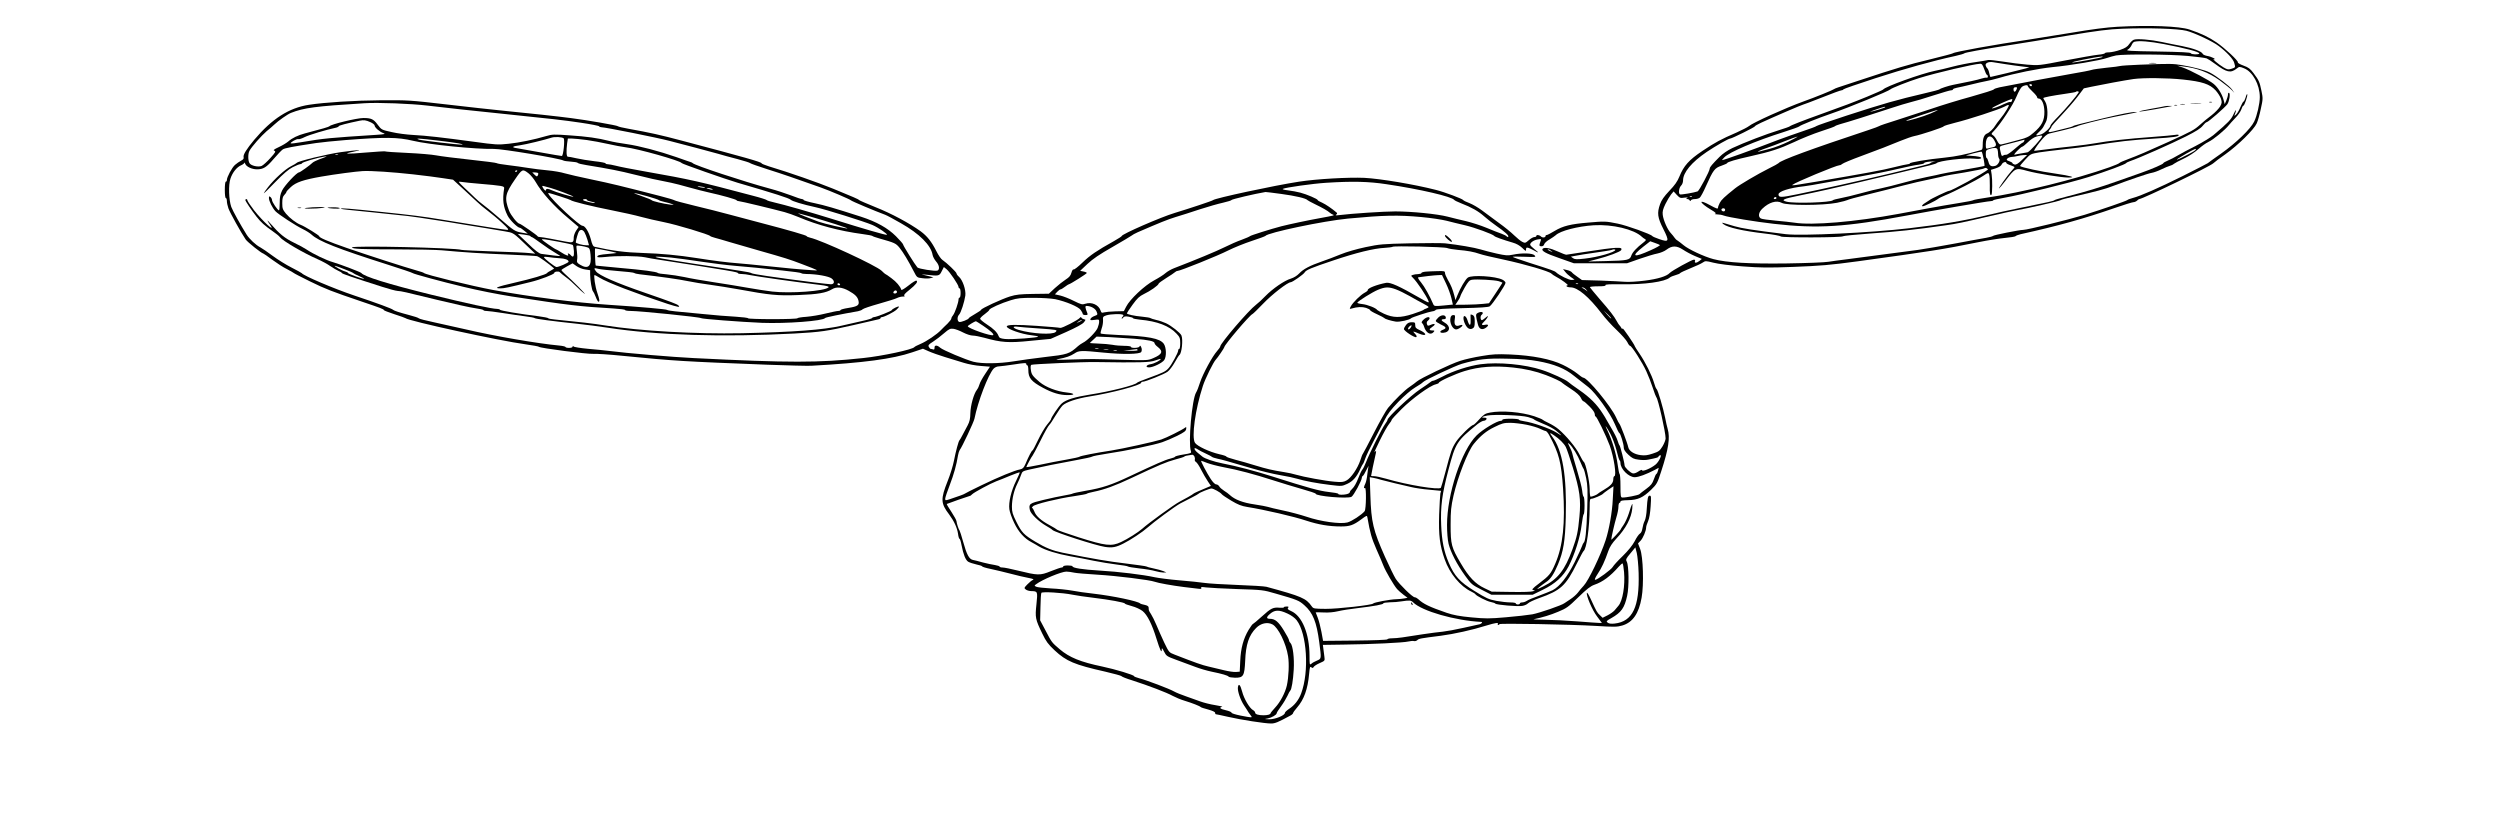 <?xml version="1.0" standalone="no"?>
<!DOCTYPE svg PUBLIC "-//W3C//DTD SVG 20010904//EN"
 "http://www.w3.org/TR/2001/REC-SVG-20010904/DTD/svg10.dtd">
<svg version="1.0" xmlns="http://www.w3.org/2000/svg"
 width="376.6px" height="126.3px" viewBox="0 0 2288 817"
 preserveAspectRatio="xMidYMid meet">

<g transform="translate(0,817) scale(0.1,-0.1)"
fill="#000000" stroke="none">
<path d="M19890 7909 c-96 -5 -247 -24 -445 -58 -165 -27 -349 -57 -410 -66
-341 -50 -734 -121 -745 -134 -3 -4 -104 -30 -225 -60 -210 -50 -326 -85 -695
-207 -91 -30 -181 -59 -200 -66 -19 -6 -37 -14 -40 -17 -6 -7 -187 -81 -295
-119 -175 -63 -496 -208 -535 -242 -12 -10 -65 -37 -118 -61 -153 -66 -208
-96 -334 -180 -131 -88 -181 -144 -224 -250 -19 -47 -45 -84 -98 -139 -52 -55
-76 -90 -90 -129 -31 -87 -25 -131 32 -243 60 -120 56 -131 -40 -98 -35 12
-65 25 -68 30 -12 18 -248 103 -337 121 -118 24 -127 24 -288 10 -170 -14
-246 -33 -326 -81 -36 -22 -71 -40 -77 -40 -7 0 -12 -4 -12 -9 0 -17 -29 -20
-44 -6 -17 17 -46 20 -46 5 0 -5 -9 -10 -20 -10 -10 0 -35 -14 -54 -31 -33
-29 -36 -29 -64 -15 -16 8 -51 37 -78 63 -27 27 -94 82 -149 121 -55 40 -129
95 -165 122 -36 27 -91 59 -122 71 -31 11 -58 25 -60 29 -5 12 -180 78 -268
100 -212 54 -541 109 -695 117 -156 7 -467 -11 -636 -37 -248 -38 -822 -162
-839 -180 -6 -7 -235 -83 -374 -125 -136 -41 -516 -207 -516 -225 0 -4 -35
-26 -77 -50 -167 -93 -231 -137 -305 -208 -42 -41 -81 -71 -87 -68 -6 4 -15
-10 -21 -31 -8 -29 -21 -45 -56 -67 -25 -16 -72 -53 -105 -83 l-59 -55 -152
-2 c-127 -2 -166 -6 -228 -25 -79 -25 -280 -117 -280 -130 0 -4 -27 -22 -60
-41 -33 -19 -60 -37 -60 -40 0 -12 -79 -43 -94 -37 -20 8 -21 51 -1 71 18 18
52 123 61 186 7 55 -26 151 -62 183 -13 11 -24 26 -24 33 0 12 -96 104 -138
132 -13 8 -39 46 -58 84 -47 94 -90 147 -153 194 -111 80 -288 175 -440 235
-86 35 -158 66 -161 70 -5 8 -55 29 -252 110 -152 62 -427 158 -626 218 -39
12 -72 26 -72 30 0 12 -166 59 -775 220 -218 58 -305 77 -525 117 -52 9 -97
20 -100 24 -5 8 -303 60 -455 79 -119 16 -413 48 -650 71 -115 11 -372 40
-570 63 -347 40 -370 42 -635 40 -256 -2 -543 -20 -700 -44 -195 -30 -360
-136 -533 -341 -75 -90 -110 -146 -104 -169 4 -14 -3 -24 -25 -35 -16 -8 -43
-27 -59 -41 -30 -27 -79 -119 -79 -147 0 -9 -4 -16 -10 -16 -6 0 -10 -33 -10
-80 0 -47 4 -80 10 -80 6 0 10 -13 10 -29 0 -16 7 -48 15 -71 14 -41 126 -242
168 -303 17 -26 157 -137 171 -137 3 0 43 -27 88 -61 45 -33 109 -75 143 -91
33 -17 62 -34 65 -37 3 -4 75 -41 160 -83 153 -75 213 -98 505 -197 187 -63
215 -74 215 -83 0 -3 46 -22 103 -40 56 -18 104 -35 107 -38 26 -27 916 -221
1170 -255 69 -10 127 -20 130 -24 9 -13 475 -73 531 -69 30 2 157 -6 283 -19
505 -50 589 -55 1416 -87 195 -7 387 -12 425 -10 508 28 792 66 984 131 l104
35 56 -25 c31 -14 103 -39 161 -57 58 -17 140 -42 183 -56 42 -13 116 -27 165
-30 l88 -7 -47 -71 c-26 -39 -51 -84 -55 -101 -4 -16 -15 -40 -25 -53 -31 -40
-62 -151 -64 -228 -1 -55 -7 -82 -27 -120 -15 -27 -37 -69 -50 -94 -12 -25
-26 -47 -29 -50 -9 -7 -35 -103 -54 -200 -9 -47 -36 -135 -61 -197 -70 -177
-69 -217 15 -327 48 -65 77 -128 86 -188 3 -27 10 -48 14 -48 5 0 14 -28 20
-62 18 -92 39 -144 64 -161 13 -8 48 -20 80 -27 31 -6 57 -15 57 -19 0 -4 37
-16 83 -25 45 -10 132 -30 192 -46 61 -16 139 -35 174 -41 47 -9 59 -14 45
-20 -10 -4 -34 -23 -53 -43 -34 -35 -34 -36 -15 -51 10 -8 35 -15 54 -15 61
-1 62 -4 49 -128 -14 -130 -11 -146 57 -286 37 -77 56 -103 121 -164 114 -106
192 -139 493 -207 85 -20 156 -39 158 -44 2 -5 49 -24 105 -41 158 -51 337
-119 392 -150 28 -15 82 -38 120 -49 72 -22 146 -51 155 -61 3 -4 35 -14 73
-24 42 -12 67 -23 67 -32 0 -8 3 -14 8 -14 4 0 57 -11 118 -25 131 -30 359
-65 419 -65 39 0 66 11 188 77 15 8 27 19 27 25 0 5 18 30 39 54 67 77 104
179 117 327 6 66 9 75 21 65 12 -10 17 -9 24 4 5 8 31 25 59 37 50 22 50 22
45 61 -3 22 -7 57 -10 78 l-5 38 203 3 c264 3 582 18 630 30 20 5 46 7 56 4
10 -2 24 2 32 10 15 14 29 17 228 42 129 17 307 56 446 100 85 26 120 31 110
15 -3 -5 -1 -10 4 -10 6 0 11 3 11 8 0 10 690 -2 938 -17 182 -11 208 -11 260
4 101 30 161 116 188 271 23 129 15 397 -14 474 l-21 55 24 25 c25 26 55 98
55 130 0 10 8 37 19 61 12 28 21 81 25 146 6 89 5 103 -8 103 -19 0 -23 -20
-30 -130 -2 -48 -11 -98 -20 -115 -9 -16 -18 -49 -22 -73 -4 -26 -13 -46 -25
-52 -10 -6 -33 -38 -50 -73 -22 -41 -62 -91 -118 -146 -47 -45 -90 -93 -96
-105 -12 -24 -150 -126 -171 -126 -9 0 -1 20 24 58 39 58 68 121 104 224 14
40 37 76 79 121 92 98 145 200 154 292 6 69 -1 58 -34 -49 -12 -37 -35 -88
-51 -111 -17 -24 -30 -45 -30 -48 0 -2 -20 -26 -45 -53 -25 -27 -45 -46 -45
-42 0 18 33 161 50 217 11 35 20 81 20 102 0 21 5 39 10 39 6 0 10 6 10 13 0
8 22 12 74 13 95 2 145 25 223 100 58 57 62 63 101 184 70 214 87 325 62 410
-6 19 -17 69 -25 110 -19 95 -71 271 -83 279 -5 3 -17 31 -25 61 -22 75 -85
201 -141 283 -25 37 -46 69 -46 72 0 13 -120 188 -120 175 0 -11 -4 -9 -12 5
-6 11 -14 22 -18 25 -4 3 -16 21 -26 40 -27 50 -67 101 -169 218 -49 57 -91
108 -93 113 -2 5 32 9 78 9 56 0 79 3 74 11 -4 8 40 10 157 9 222 -4 423 24
469 65 8 7 34 18 57 24 23 6 43 15 45 20 2 4 46 25 98 46 52 21 107 46 121 56
26 18 29 18 105 -1 46 -12 162 -27 285 -36 174 -13 252 -14 490 -5 266 10 361
18 634 55 706 97 823 115 1178 187 84 17 197 35 251 40 55 5 102 13 105 17 3
5 26 14 51 20 363 80 623 153 913 254 92 32 176 58 187 58 10 0 25 7 34 15 8
8 17 15 21 15 32 0 693 319 722 349 10 10 63 50 119 89 122 87 278 240 304
300 11 23 29 87 40 142 21 94 21 103 6 175 -18 87 -24 101 -77 172 -32 43 -49
56 -99 74 -33 12 -57 26 -54 31 8 13 -124 137 -208 195 -73 50 -150 87 -263
125 -98 33 -387 44 -705 27z m675 -39 c76 -19 258 -104 314 -148 78 -58 141
-127 151 -162 14 -48 14 -47 -25 -60 -32 -10 -40 -9 -78 13 -56 34 -119 89
-92 81 15 -4 13 -1 -5 10 -14 8 -42 18 -63 21 -21 4 -41 13 -43 20 -10 24 -91
54 -201 76 -60 11 -148 29 -198 40 -107 23 -241 34 -272 22 -12 -4 -32 -23
-45 -42 -17 -26 -39 -40 -88 -57 -36 -13 -84 -23 -107 -24 -24 0 -43 -4 -43
-9 0 -4 -28 -11 -62 -14 -35 -3 -180 -29 -323 -56 -256 -50 -262 -50 -370 -41
-60 5 -168 18 -239 30 -71 11 -136 18 -144 15 -8 -3 -65 -12 -126 -21 -61 -8
-160 -28 -221 -44 -60 -16 -137 -34 -170 -40 -132 -27 -486 -154 -506 -183 -3
-4 -73 -35 -155 -69 -152 -62 -208 -83 -444 -168 -182 -65 -304 -113 -310
-121 -3 -4 -52 -21 -110 -39 -118 -36 -337 -120 -450 -173 -48 -23 -93 -54
-125 -86 -70 -70 -95 -100 -95 -113 0 -24 -102 -216 -118 -223 -32 -12 -165
-35 -173 -29 -16 10 -9 64 11 84 12 12 20 33 20 52 0 77 83 177 230 277 88 59
213 131 230 131 16 0 240 111 240 119 0 4 26 19 58 34 109 51 402 177 410 177
5 0 88 32 185 70 97 39 183 70 191 70 8 0 16 4 18 9 2 5 143 54 313 109 280
91 563 170 780 217 44 10 82 21 85 25 6 8 166 37 445 81 110 17 364 58 565 92
295 49 397 62 530 67 252 10 541 1 625 -20z m-218 -130 c213 -41 343 -75 343
-91 0 -13 -78 -11 -82 2 -3 9 -96 13 -322 17 -272 4 -315 7 -294 18 14 7 31
27 38 43 6 16 19 32 28 34 46 12 147 4 289 -23z m230 -115 c89 -8 172 -19 185
-24 12 -5 50 -29 83 -54 112 -83 151 -92 210 -45 25 20 28 20 70 3 85 -32 155
-159 155 -282 0 -62 -27 -181 -55 -238 -34 -71 -176 -208 -320 -310 -66 -46
-125 -89 -132 -95 -7 -5 -117 -62 -245 -126 -238 -118 -408 -193 -488 -214
-25 -7 -47 -15 -50 -19 -6 -8 -257 -95 -420 -145 -154 -47 -556 -146 -595
-146 -37 0 -288 -50 -295 -59 -3 -4 -32 -12 -65 -18 -33 -5 -170 -31 -305 -56
-135 -25 -297 -53 -360 -62 -245 -33 -571 -76 -690 -91 -69 -8 -152 -20 -185
-25 -33 -6 -215 -13 -405 -16 -364 -5 -585 8 -714 42 -89 23 -244 96 -290 135
-23 19 -50 40 -60 46 -11 6 -24 19 -30 29 -6 9 -21 28 -34 42 -32 32 -74 127
-80 179 -4 34 2 56 26 106 17 35 42 76 55 93 l25 30 31 -34 c29 -31 35 -33 74
-27 29 4 38 3 27 -4 -13 -8 -13 -10 2 -10 9 0 19 -6 22 -12 5 -10 7 -10 12 0
3 6 20 12 38 12 18 0 39 6 48 13 9 6 37 58 62 115 70 156 84 175 150 197 31
11 56 22 56 26 0 10 88 36 220 65 203 45 293 75 429 138 75 36 195 84 266 107
72 23 132 45 135 49 3 4 25 13 50 20 62 16 337 103 495 156 72 24 159 50 195
59 36 8 134 37 219 65 85 27 162 50 172 50 11 0 19 4 19 9 0 5 17 12 38 16 20
3 82 18 137 31 55 14 123 29 150 34 28 5 81 18 119 29 157 47 387 93 525 107
174 16 468 66 531 89 25 9 65 20 90 25 79 14 525 11 697 -5z m-829 -10 c-7 -8
-267 -55 -293 -54 -34 2 213 52 284 58 8 0 12 -1 9 -4z m-948 -70 c52 -8 127
-19 165 -23 l70 -8 -40 -12 c-43 -12 -331 -82 -339 -82 -3 0 -8 16 -12 35 -3
20 -12 42 -19 49 -8 7 -15 21 -17 31 -3 21 32 36 72 29 14 -2 68 -11 120 -19z
m-205 -50 c10 -30 22 -55 27 -55 4 0 8 -7 8 -16 0 -9 -6 -14 -12 -11 -7 2 -30
-2 -51 -9 -31 -11 -141 -35 -277 -61 -41 -8 -125 -35 -130 -43 -3 -4 -68 -22
-145 -39 -273 -64 -397 -99 -760 -217 -159 -52 -292 -98 -295 -102 -3 -5 -63
-27 -135 -51 -71 -24 -179 -62 -240 -85 -261 -101 -523 -195 -544 -196 -3 0 6
12 20 26 47 51 305 161 581 248 80 25 148 50 150 54 4 9 182 81 317 127 164
56 560 219 571 234 8 11 177 78 280 110 167 52 530 137 595 140 17 1 25 -11
40 -54z m-15170 -354 c191 -23 442 -50 745 -81 459 -47 583 -61 750 -86 96
-14 177 -30 178 -35 2 -5 12 -9 23 -9 37 0 546 -102 659 -132 63 -17 180 -47
260 -68 80 -21 177 -47 215 -58 39 -12 124 -35 190 -52 66 -18 122 -35 125
-40 3 -4 79 -31 170 -60 146 -46 275 -91 515 -176 97 -35 289 -117 296 -126 4
-7 239 -106 334 -141 17 -6 85 -43 153 -82 181 -102 294 -216 309 -309 3 -17
18 -45 34 -64 32 -36 38 -79 13 -89 -22 -8 -183 17 -195 31 -24 27 -139 212
-139 223 0 6 -31 42 -70 81 -80 80 -189 141 -340 190 -264 85 -354 111 -452
132 -60 12 -108 27 -108 31 0 5 -7 9 -15 9 -9 0 -57 16 -108 36 -51 19 -141
49 -202 65 -257 69 -740 229 -755 249 -3 4 -14 9 -25 12 -11 4 -72 24 -135 47
-167 58 -359 109 -485 127 -60 8 -137 22 -170 31 -110 28 -219 43 -385 54
-150 11 -171 10 -225 -6 -123 -36 -263 -65 -370 -76 -104 -11 -123 -10 -340
20 -311 42 -459 59 -590 66 -60 3 -154 15 -209 28 -99 22 -99 22 -137 73 -39
53 -62 64 -138 64 -65 0 -317 -61 -331 -80 -4 -6 -68 -25 -240 -70 -67 -18
-124 -45 -161 -78 -19 -16 -61 -41 -94 -56 -47 -22 -56 -30 -42 -35 16 -6 11
-16 -39 -71 -32 -36 -70 -70 -85 -77 -35 -14 -105 2 -119 28 -15 27 -15 91 0
119 21 40 116 147 167 191 27 21 59 50 73 63 42 40 133 104 165 116 127 50
236 64 715 94 132 9 456 -4 615 -23z m14205 -16 c0 -5 -133 -45 -146 -44 -8 1
122 46 139 48 4 1 7 -1 7 -4z m-14762 -145 c23 -10 42 -25 42 -33 0 -19 50
-63 85 -74 25 -9 15 -11 -70 -17 -451 -29 -509 -34 -733 -72 -51 -9 -96 -14
-99 -11 -8 9 58 46 72 41 7 -3 36 6 63 20 41 21 210 72 310 93 12 3 22 9 22
13 0 7 79 28 205 54 40 8 61 5 103 -14z m1884 -158 c13 -13 -3 -172 -18 -172
-7 0 -97 15 -201 34 -103 19 -210 38 -237 42 -58 8 -45 19 34 29 51 7 238 52
305 74 31 10 104 6 117 -7z m11933 -33 c-55 -27 -136 -58 -180 -69 -44 -11
-89 -23 -100 -26 -41 -10 9 14 70 34 33 11 112 41 175 66 63 25 120 45 125 45
6 0 -35 -23 -90 -50z m-13400 9 c154 -37 609 -83 785 -79 80 2 646 -93 679
-113 6 -4 39 -9 73 -11 33 -2 63 -7 67 -12 3 -6 42 -15 86 -22 221 -36 324
-56 470 -93 147 -37 193 -47 355 -79 30 -6 107 -26 170 -44 63 -18 151 -40
195 -50 124 -27 270 -68 273 -77 2 -4 11 -8 20 -8 17 0 340 -78 447 -107 33
-9 92 -30 130 -46 193 -82 406 -138 630 -168 50 -6 92 -15 95 -18 3 -4 34 -15
70 -25 149 -42 159 -47 194 -89 36 -44 88 -131 140 -232 31 -60 31 -60 84 -66
29 -4 65 -4 80 1 l27 7 -25 7 c-14 3 -43 10 -65 16 -34 8 -31 8 20 3 123 -14
128 -13 151 34 l21 41 26 -21 c31 -25 117 -153 117 -173 0 -8 5 -14 10 -14 6
0 10 -20 10 -45 0 -25 -4 -45 -10 -45 -5 0 -10 -8 -10 -17 0 -31 -36 -133 -53
-154 -9 -10 -17 -25 -17 -32 0 -8 -17 -30 -37 -50 -21 -19 -49 -48 -63 -62
-40 -43 -141 -111 -200 -136 -30 -13 -57 -26 -60 -31 -17 -24 -310 -87 -500
-107 -433 -47 -720 -47 -1655 0 -190 9 -655 48 -815 69 -41 5 -136 15 -210 21
-74 7 -138 17 -142 23 -5 8 -8 7 -8 -1 0 -8 -14 -13 -35 -13 -19 0 -35 4 -35
9 0 4 -28 11 -62 14 -200 18 -636 93 -908 157 -91 21 -230 52 -309 69 -80 17
-147 34 -150 39 -3 5 -44 19 -91 31 -99 26 -153 44 -160 52 -10 11 -150 63
-380 140 -202 68 -490 191 -510 217 -3 4 -48 28 -100 55 -52 26 -135 78 -185
115 -49 37 -103 73 -118 81 -45 23 -106 81 -134 124 -58 93 -136 233 -150 271
-24 68 -29 214 -8 275 20 61 62 113 105 131 16 7 30 18 31 24 0 6 4 1 9 -12
11 -27 65 -52 113 -52 62 0 93 19 162 100 38 44 78 86 90 94 20 13 86 26 324
62 51 7 179 21 285 29 388 30 510 29 661 -7z m253 1 c164 -19 262 -36 219 -38
-34 -2 -382 39 -412 48 -51 16 1 13 193 -10z m1437 7 c55 -8 150 -25 210 -39
61 -14 137 -28 170 -32 117 -13 538 -132 547 -154 3 -8 425 -156 543 -191 367
-107 504 -151 519 -166 15 -15 118 -46 242 -73 94 -20 474 -139 554 -173 56
-24 155 -91 141 -96 -11 -4 -225 58 -531 154 -232 72 -468 139 -560 160 -41 9
-77 20 -80 25 -3 4 -64 24 -135 42 -527 140 -606 158 -1048 236 -125 22 -254
47 -286 56 -33 8 -68 15 -80 15 -12 0 -21 4 -21 9 0 4 -48 14 -107 20 -60 7
-139 20 -178 29 -38 9 -76 16 -82 15 -14 -1 -17 54 -7 131 l7 46 41 0 c22 0
86 -7 141 -14z m7795 -431 c326 -48 637 -121 660 -153 3 -5 32 -19 65 -32 106
-41 169 -77 228 -129 32 -28 84 -69 115 -90 83 -57 128 -98 119 -107 -4 -5
-11 -4 -15 2 -4 6 -27 18 -52 27 -25 8 -90 34 -145 57 -55 23 -145 52 -200 65
-55 13 -136 32 -180 44 -100 26 -350 51 -509 51 -108 0 -427 -21 -546 -36 -33
-4 -41 -3 -30 5 10 6 11 13 5 19 -44 38 -107 81 -142 97 -24 10 -43 21 -43 25
0 11 -108 57 -170 73 -30 8 -84 18 -119 22 -40 5 -59 10 -50 15 24 13 292 51
422 59 252 16 412 13 587 -14z m-6641 -31 c9 -8 -45 -2 -64 6 -14 7 -8 8 20 3
22 -3 42 -7 44 -9z m66 -14 c25 -11 -1 -11 -35 0 -20 6 -21 8 -5 8 11 0 29 -3
40 -8z m5551 -50 c135 -18 242 -43 254 -60 3 -3 34 -21 70 -38 78 -38 126 -65
148 -85 9 -8 24 -17 32 -19 17 -6 7 -9 -125 -33 -113 -20 -301 -60 -380 -80
-100 -26 -300 -89 -305 -96 -3 -4 -39 -20 -80 -35 -41 -14 -118 -48 -170 -74
-81 -40 -276 -121 -489 -203 -29 -11 -67 -33 -84 -48 -16 -15 -66 -47 -111
-71 -94 -50 -238 -186 -273 -257 l-22 -43 -83 -2 c-46 -1 -95 -6 -110 -10 -22
-7 -27 -4 -33 16 -18 57 -88 89 -150 68 -30 -10 -41 -7 -112 28 -43 22 -102
45 -131 52 l-53 12 22 24 c12 13 27 24 32 24 6 0 25 11 43 25 18 14 36 25 39
25 12 0 175 103 175 110 0 4 -15 11 -32 14 l-33 7 71 67 c52 49 117 93 245
166 96 55 179 105 185 110 6 6 33 21 60 33 217 94 291 124 369 148 50 15 155
48 235 75 80 26 182 55 228 65 45 10 82 22 82 26 0 7 228 61 331 78 4 1 73 -8
155 -19z m4001 -26 c-3 -3 -12 -4 -19 -1 -8 3 -5 6 6 6 11 1 17 -2 13 -5z
m-8344 -269 c64 -21 116 -39 115 -41 -7 -5 -228 46 -283 66 -90 33 -189 73
-198 80 -10 8 209 -55 366 -105z m5707 70 c91 -8 201 -25 245 -36 44 -12 125
-31 180 -44 95 -22 274 -88 285 -104 5 -9 87 -38 180 -65 36 -10 68 -28 93
-52 34 -33 37 -34 37 -14 0 17 4 20 23 15 12 -4 37 -16 55 -26 49 -28 51 -23
4 13 -23 18 -42 37 -42 44 0 20 36 45 74 51 36 6 36 5 26 -21 -14 -39 -13 -46
11 -46 13 0 23 8 26 20 3 11 26 33 52 47 25 15 52 34 60 41 44 43 215 87 371
97 180 11 392 -39 468 -112 7 -7 21 -17 30 -22 15 -8 13 -12 -13 -33 -67 -51
-108 -96 -119 -128 -14 -44 -34 -49 -251 -54 l-170 -4 91 24 c100 25 221 70
230 86 22 35 -38 32 -356 -17 -91 -14 -170 -26 -177 -27 -7 -1 -45 14 -85 32
-69 32 -128 43 -145 27 -19 -20 25 -45 158 -91 l144 -51 260 0 260 0 122 43
c67 23 145 47 174 52 29 6 68 22 86 36 55 42 99 42 161 2 28 -19 82 -48 118
-63 l67 -28 -23 -19 c-27 -22 -52 -24 -44 -3 4 9 0 15 -10 15 -20 0 -216 -108
-236 -130 -29 -32 -117 -59 -246 -75 -71 -9 -156 -14 -189 -11 -33 3 -141 8
-240 12 l-180 5 -45 32 c-25 17 -50 37 -55 45 -6 7 -27 17 -48 21 l-37 9 21
-26 c11 -15 36 -38 56 -52 l36 -25 -27 -3 c-25 -3 -123 45 -153 74 -15 14 -42
24 -260 93 -90 29 -163 55 -163 58 0 3 52 4 115 1 110 -4 114 -4 98 14 -19 22
-124 25 -213 6 -49 -10 -69 -8 -156 11 -54 12 -126 31 -159 41 -56 17 -216 45
-345 59 -30 3 -183 3 -340 0 -268 -6 -294 -8 -433 -37 -89 -19 -187 -47 -245
-71 -53 -22 -135 -53 -182 -69 -116 -40 -181 -74 -221 -117 -21 -22 -52 -41
-81 -50 -62 -18 -179 -99 -248 -170 -30 -32 -72 -70 -92 -85 -69 -51 -348
-376 -348 -406 0 -6 -14 -26 -31 -45 -46 -51 -138 -221 -166 -306 -13 -42 -30
-85 -38 -97 -40 -63 -79 -492 -51 -572 7 -19 1 -21 -73 -33 -45 -7 -81 -17
-81 -21 0 -4 -21 -13 -47 -19 -49 -12 -136 -50 -393 -171 -179 -85 -270 -115
-430 -142 -69 -12 -127 -25 -130 -28 -3 -3 -39 -11 -80 -18 -41 -7 -132 -26
-202 -43 -138 -33 -146 -39 -133 -99 8 -37 86 -112 157 -153 29 -16 58 -35 64
-42 23 -22 421 -151 510 -164 71 -11 109 -4 181 33 69 34 189 114 233 154 64
57 268 208 322 237 29 15 80 42 113 58 33 17 62 33 65 37 8 10 107 50 124 50
19 0 87 -37 101 -56 5 -7 47 -36 93 -63 64 -38 98 -52 155 -61 170 -27 458
-94 577 -134 116 -38 222 -56 336 -56 86 0 121 12 198 69 54 40 56 41 60 19
27 -155 41 -202 86 -306 29 -64 60 -138 70 -164 21 -54 101 -191 133 -228 12
-14 40 -38 62 -55 l40 -30 -30 -6 c-17 -4 -52 -7 -80 -8 -58 -1 -218 -31 -225
-42 -10 -15 -347 -53 -463 -52 -113 1 -119 2 -135 24 -55 79 -96 97 -442 191
-19 5 -147 13 -285 18 -137 5 -281 14 -320 20 -38 6 -148 17 -243 25 -95 8
-203 22 -240 30 -113 25 -358 55 -537 65 -165 10 -265 25 -265 42 0 4 -20 8
-45 8 -25 0 -45 -4 -45 -10 0 -5 -7 -10 -15 -10 -8 0 -56 -16 -106 -36 -106
-43 -125 -42 -321 6 -67 17 -134 30 -149 30 -16 0 -29 4 -29 9 0 4 -20 11 -45
15 -25 3 -78 15 -118 25 -40 11 -84 23 -98 25 -36 8 -59 50 -94 176 -16 58
-32 107 -35 110 -8 7 -30 74 -30 91 0 8 -22 49 -49 90 -27 40 -48 76 -46 78 3
3 226 81 232 81 1 0 8 6 16 14 19 19 176 104 234 126 27 10 88 34 137 55 48
20 90 34 92 32 2 -2 -14 -39 -36 -84 -47 -95 -74 -208 -65 -275 3 -26 24 -86
47 -133 42 -89 100 -153 170 -189 18 -10 51 -28 73 -42 59 -35 177 -72 301
-94 60 -10 163 -30 229 -44 66 -13 167 -30 225 -37 58 -7 107 -15 110 -19 3
-4 53 -12 112 -19 59 -6 129 -18 155 -26 27 -8 62 -14 78 -14 l30 1 -30 13
c-17 7 -60 19 -95 26 -36 7 -67 16 -70 19 -3 3 -93 16 -200 29 -169 20 -311
44 -615 105 -98 20 -169 48 -266 107 -113 68 -133 89 -185 193 -38 76 -44 97
-44 150 1 76 20 156 52 221 14 28 31 67 37 87 12 35 15 37 84 53 118 27 292
62 452 91 83 15 152 30 155 34 3 4 70 18 150 30 184 27 457 84 535 111 33 11
98 39 145 62 68 34 86 47 88 67 3 19 1 22 -10 13 -26 -21 -184 -100 -233 -116
-61 -20 -381 -91 -485 -107 -148 -22 -305 -53 -310 -60 -3 -4 -61 -17 -130
-29 -69 -12 -185 -34 -257 -50 -73 -15 -133 -25 -133 -23 0 7 54 107 61 112 4
3 38 68 77 145 38 78 77 147 86 154 8 7 35 47 60 90 25 42 57 87 70 100 35 33
140 68 258 87 218 34 508 111 508 135 0 5 6 9 14 9 27 0 212 74 243 98 18 13
49 54 69 90 21 37 41 70 46 73 23 15 37 149 20 190 -10 25 -100 96 -150 119
-24 11 -66 26 -95 32 -29 7 -54 15 -57 18 -3 4 -39 10 -80 14 -79 7 -150 23
-150 33 0 3 25 41 56 84 46 63 66 82 109 103 62 29 143 86 144 101 1 6 34 30
74 55 39 24 78 50 85 57 7 7 19 13 26 13 25 0 393 148 493 199 56 28 160 70
230 93 70 23 130 45 133 49 22 32 566 146 805 169 350 33 486 36 715 15z
m2324 -274 c3 -3 -37 -26 -89 -49 -170 -77 -198 -65 -74 33 l69 54 45 -16 c25
-8 47 -18 49 -22z m-2073 -28 c14 -6 62 -14 105 -18 95 -8 155 -19 212 -39 24
-9 130 -34 235 -56 208 -45 441 -113 464 -136 8 -8 27 -21 41 -28 55 -28 133
-86 117 -86 -9 0 -13 -4 -10 -10 3 -5 21 -10 39 -10 69 0 178 -92 303 -255 33
-44 99 -117 147 -162 47 -45 93 -97 103 -117 9 -20 21 -36 27 -36 16 -1 121
-165 159 -250 19 -41 47 -113 62 -160 15 -47 31 -87 34 -90 17 -13 91 -342 91
-402 0 -15 -14 -50 -30 -77 -28 -45 -37 -52 -96 -71 -50 -17 -76 -20 -117 -15
-64 8 -113 40 -121 77 -7 37 -77 222 -86 228 -4 3 -19 31 -33 63 -50 110 -279
387 -320 387 -6 0 -32 18 -58 40 -27 22 -90 61 -141 85 -116 56 -292 91 -514
101 -126 5 -169 3 -275 -15 -70 -11 -164 -32 -210 -47 -90 -28 -392 -172 -424
-202 -11 -10 -42 -33 -70 -52 -49 -33 -144 -126 -210 -205 -19 -23 -80 -131
-136 -240 -56 -110 -105 -202 -108 -205 -4 -3 -16 -32 -26 -65 -26 -79 -91
-174 -135 -197 -29 -16 -48 -18 -115 -12 -89 7 -306 47 -375 68 -25 8 -79 20
-120 26 -113 18 -165 30 -280 65 -58 18 -144 43 -192 55 -49 13 -88 26 -88 31
0 4 -31 15 -69 23 -95 22 -215 78 -237 111 -35 54 2 325 77 555 23 71 103 233
126 256 17 17 83 114 83 122 0 21 246 311 274 322 7 3 54 49 105 102 85 89
238 208 268 208 16 0 126 77 136 96 13 23 62 44 275 115 225 76 399 119 505
124 38 2 72 7 76 10 11 11 504 0 532 -12z m1015 -29 c18 -14 18 -14 -6 -3 -31
14 -36 19 -24 19 6 0 19 -7 30 -16z m624 11 c0 -22 -170 -71 -298 -85 -78 -9
-97 -8 -114 4 l-21 15 24 5 c23 6 138 24 299 47 41 6 77 13 79 15 6 6 31 5 31
-1z m-363 -331 c-3 -3 -12 -4 -19 -1 -8 3 -5 6 6 6 11 1 17 -2 13 -5z m79 -56
c19 -23 19 -23 -1 -7 -11 9 -27 19 -35 22 -13 5 -13 6 1 6 9 1 24 -9 35 -21z
m-5175 -93 c106 -23 226 -73 249 -105 11 -15 20 -33 20 -39 0 -6 12 -11 26
-11 21 0 25 3 19 18 -22 54 -24 72 -7 71 42 -1 85 -25 97 -55 12 -30 12 -31
-20 -43 -18 -6 -36 -19 -39 -28 -6 -14 0 -15 39 -10 43 6 45 6 45 -19 0 -13
-7 -40 -15 -60 -16 -38 -99 -123 -143 -144 -15 -8 -36 -22 -47 -32 -86 -77
-99 -82 -330 -108 -99 -12 -233 -30 -298 -41 -144 -23 -310 -25 -392 -4 -76
20 -300 114 -324 137 -30 27 -56 27 -55 0 0 -16 -4 -21 -13 -17 -8 3 -19 5
-23 5 -5 0 -14 9 -19 19 -9 16 -4 24 41 52 28 18 76 55 107 82 50 43 60 47 92
43 20 -3 62 -19 94 -36 33 -17 73 -30 94 -30 20 0 70 -10 111 -21 169 -47 238
-52 452 -30 l196 19 151 67 c98 44 159 77 172 94 20 25 20 26 2 30 -10 2 -21
8 -25 15 -6 8 -10 8 -15 0 -15 -21 -176 -104 -192 -99 -9 3 -112 12 -230 20
-203 14 -291 12 -291 -6 0 -25 143 -75 243 -86 32 -3 60 -9 62 -13 6 -10 -262
-30 -323 -23 -44 5 -55 10 -62 29 -14 37 -49 71 -117 115 -35 23 -63 47 -63
53 0 7 20 27 45 45 25 18 45 37 45 42 0 13 117 66 210 94 64 20 97 23 221 23
83 0 174 -6 210 -13z m5419 -188 c-3 -2 -20 15 -39 37 l-35 41 39 -37 c22 -21
37 -39 35 -41z m-4755 34 c3 -5 1 -12 -5 -16 -5 -3 -10 -11 -10 -18 0 -6 6 -3
13 7 10 13 21 16 55 10 23 -4 42 -10 42 -14 0 -5 30 -11 68 -15 168 -15 287
-61 356 -136 32 -34 36 -44 36 -94 0 -30 -4 -55 -10 -55 -5 0 -10 -7 -10 -17
0 -20 -65 -140 -94 -171 -28 -32 -56 -45 -188 -93 -62 -22 -115 -44 -118 -48
-14 -23 -263 -86 -460 -116 -145 -23 -234 -50 -274 -86 -29 -25 -106 -139
-106 -157 0 -3 -17 -26 -38 -51 -21 -25 -60 -92 -87 -148 -27 -57 -51 -103
-55 -103 -7 0 -37 -57 -68 -131 -17 -38 -26 -47 -52 -53 -55 -10 -207 -73
-375 -154 -88 -42 -162 -80 -165 -83 -5 -5 -57 -24 -147 -54 -41 -13 -43 -13
-43 6 0 11 20 70 44 132 40 104 66 196 81 291 4 21 11 43 16 50 21 25 138 274
144 306 34 170 134 430 187 488 13 13 34 22 52 22 17 1 84 9 149 19 96 15 117
16 117 5 0 -8 5 -14 10 -14 6 0 10 -21 10 -46 0 -77 28 -111 143 -173 90 -49
164 -71 239 -71 77 0 74 16 -4 25 -101 10 -208 52 -268 102 -68 58 -79 73 -85
116 -5 29 -3 47 4 52 13 7 503 29 626 27 434 -7 530 -4 583 16 28 11 52 17 52
13 0 -12 -64 -45 -99 -50 -43 -7 -54 -31 -14 -31 39 0 127 43 147 71 24 34 21
123 -4 159 -38 53 -148 74 -448 86 -89 4 -165 10 -167 15 -3 4 2 26 10 50 9
23 14 59 13 78 -3 33 0 37 32 48 42 14 156 17 165 4z m-406 -55 c-2 -2 -15 -9
-29 -15 -24 -11 -24 -11 -6 3 16 13 49 24 35 12z m-960 -50 c69 -46 108 -82
99 -91 -15 -15 -248 66 -248 86 0 7 66 47 79 49 3 0 34 -20 70 -44z m536 -26
c187 -13 192 -14 171 -35 -29 -29 -229 -18 -359 20 -62 18 -68 40 -8 31 20 -3
108 -10 196 -16z m940 -101 c137 -11 195 -24 195 -43 0 -7 13 -23 29 -35 58
-45 47 -73 -42 -111 -51 -22 -58 -23 -302 -16 -313 9 -267 9 -490 3 -142 -5
-176 -3 -135 4 78 14 120 29 160 55 42 29 66 30 283 8 192 -19 353 -16 367 6
5 8 7 24 4 35 -8 27 -16 33 -21 18 -6 -15 -83 -18 -83 -3 0 6 -28 10 -64 10
-35 0 -87 4 -116 10 -28 5 -90 11 -136 12 -46 2 -84 4 -84 6 0 1 15 16 33 32
l32 30 125 -5 c69 -4 179 -11 245 -16z m-352 -96 c-7 -2 -21 -2 -30 0 -10 3
-4 5 12 5 17 0 24 -2 18 -5z m95 -10 c-10 -2 -28 -2 -40 0 -13 2 -5 4 17 4 22
1 32 -1 23 -4z m287 -3 c4 -6 -20 -9 -67 -8 l-73 1 65 7 c36 4 66 7 67 8 1 1
5 -2 8 -8z m-202 -7 c-7 -2 -21 -2 -30 0 -10 3 -4 5 12 5 17 0 24 -2 18 -5z
m4102 -102 c157 -28 266 -72 352 -143 40 -32 56 -45 140 -110 70 -54 216 -258
258 -360 20 -48 40 -88 44 -88 10 0 44 -110 43 -141 0 -19 12 -39 44 -69 37
-35 53 -43 100 -49 31 -5 72 -5 93 0 82 16 101 22 101 29 0 4 7 10 15 14 24 9
-10 -64 -43 -91 -46 -38 -132 -73 -132 -54 0 6 -16 0 -35 -13 -19 -13 -43 -22
-54 -19 -27 7 -81 59 -81 78 0 25 -42 189 -49 195 -4 3 -12 23 -19 46 -6 22
-34 78 -62 124 -27 46 -50 85 -50 86 0 2 -15 27 -34 56 -55 87 -123 155 -225
226 -53 36 -103 73 -111 81 -22 21 -167 88 -255 116 -167 55 -424 79 -597 56
-113 -15 -271 -66 -373 -121 -42 -22 -83 -40 -90 -40 -8 0 -20 -6 -27 -13 -7
-7 -53 -39 -103 -72 -87 -57 -315 -271 -315 -296 0 -5 -11 -25 -24 -42 -28
-37 -152 -284 -186 -372 -13 -33 -29 -66 -36 -72 -7 -7 -25 -45 -40 -85 -16
-42 -40 -85 -57 -100 -16 -16 -26 -28 -22 -28 3 0 0 -7 -9 -15 -15 -16 -106
-22 -106 -7 0 5 -42 13 -92 18 -92 10 -204 41 -543 149 -177 56 -350 102 -495
130 -84 17 -169 46 -193 65 -7 5 -27 21 -44 36 -42 33 -47 64 -5 37 15 -10 52
-30 82 -43 30 -14 57 -28 60 -32 3 -4 28 -12 55 -18 51 -11 69 -16 335 -94 85
-25 209 -55 275 -66 66 -11 140 -27 165 -35 70 -21 194 -45 320 -60 114 -14
116 -13 167 10 55 25 94 69 128 146 11 24 22 46 26 49 4 3 14 28 23 55 10 28
45 102 79 165 33 63 80 153 104 200 34 67 64 106 140 186 59 60 124 116 163
139 36 21 70 44 75 51 16 20 314 160 379 179 158 45 244 55 441 50 131 -2 224
-10 300 -24z m-243 -62 c116 -12 222 -36 322 -74 71 -27 148 -63 156 -74 3 -4
42 -31 86 -60 56 -36 86 -64 98 -87 8 -19 20 -34 25 -34 6 0 33 -23 60 -51 34
-35 51 -60 51 -77 0 -14 3 -22 6 -19 9 8 104 -189 140 -286 41 -115 68 -297
44 -297 -5 0 -10 -14 -10 -30 0 -37 -26 -65 -95 -105 -28 -16 -52 -32 -55 -36
-6 -9 -56 -29 -71 -29 -5 0 -9 33 -9 74 0 74 -39 252 -57 265 -6 3 -24 35 -42
71 -32 67 -131 186 -205 248 -22 19 -66 46 -96 60 -30 14 -57 29 -60 33 -3 4
-39 19 -80 33 -125 41 -316 58 -431 36 -47 -9 -60 -17 -104 -65 -27 -31 -54
-55 -58 -55 -20 0 -133 -110 -168 -163 -42 -65 -51 -91 -105 -297 -21 -80 -41
-149 -44 -153 -20 -23 -326 27 -533 88 -48 14 -101 25 -117 25 -17 0 -30 1
-30 3 0 6 31 157 40 192 13 55 12 62 -5 39 -9 -10 13 40 49 112 35 72 76 144
90 161 14 17 26 35 26 41 0 5 44 54 98 107 101 101 276 228 332 240 16 4 30
10 30 15 0 14 161 87 250 114 143 44 289 54 472 35z m147 -483 c30 -8 57 -19
60 -24 3 -4 43 -23 89 -42 46 -18 102 -48 125 -67 65 -54 66 -58 5 -19 -63 40
-235 100 -315 111 -29 4 -53 11 -53 16 0 5 -36 9 -80 9 -47 0 -80 -4 -80 -10
0 -5 -6 -10 -14 -10 -38 0 -180 -85 -238 -143 -148 -147 -288 -572 -288 -872
0 -72 6 -146 15 -184 20 -81 81 -200 162 -312 60 -83 67 -88 159 -135 l96 -49
202 0 201 0 96 47 c124 60 201 130 254 230 59 114 114 287 127 406 7 56 16
102 20 102 4 0 8 38 8 85 0 47 -4 85 -9 85 -4 0 -11 26 -14 58 -3 31 -27 124
-52 206 -25 82 -45 154 -45 160 0 6 -11 33 -24 59 -22 45 -22 47 -3 30 30 -27
81 -110 108 -178 13 -33 27 -62 31 -65 3 -3 14 -43 24 -90 14 -73 16 -117 10
-305 -7 -215 -18 -313 -35 -324 -4 -4 -11 -17 -15 -31 -4 -14 -37 -84 -72
-157 -71 -143 -146 -238 -215 -274 -21 -10 -82 -35 -134 -54 -53 -19 -106 -41
-118 -50 -12 -8 -32 -15 -44 -15 -13 0 -23 -4 -23 -10 0 -5 -9 -10 -20 -10
-11 0 -20 5 -20 10 0 6 -24 10 -54 10 -30 0 -90 7 -135 15 -76 15 -97 24 -216
98 -140 86 -194 145 -248 273 -47 109 -68 214 -74 367 -8 177 9 307 70 536 70
267 82 285 285 449 22 17 49 32 60 32 11 0 22 7 26 15 4 11 -2 15 -21 15 -38
0 -20 12 30 21 70 13 336 3 396 -15z m-13 -75 c49 -10 109 -28 132 -40 23 -11
47 -21 54 -21 7 -1 23 -20 35 -43 95 -178 116 -259 134 -522 22 -333 -1 -554
-77 -729 -42 -98 -59 -117 -157 -191 -69 -52 -79 -65 -49 -66 12 0 10 -3 -8
-10 -15 -6 -103 -9 -215 -7 l-190 3 -69 33 c-90 42 -153 108 -232 243 -91 154
-99 183 -99 374 0 140 4 176 28 285 42 184 140 434 198 505 65 79 122 126 201
164 73 36 91 41 153 41 39 0 111 -9 161 -19z m817 -91 c19 -36 46 -108 59
-160 12 -52 26 -96 31 -98 4 -2 7 -13 7 -23 0 -59 80 -139 139 -139 37 0 113
28 195 71 l39 21 -7 -28 c-4 -16 -11 -30 -16 -32 -5 -2 -16 -26 -25 -53 -14
-41 -27 -58 -73 -92 -32 -23 -62 -47 -68 -53 -12 -10 -133 -34 -166 -32 -16 1
-18 14 -18 115 0 62 -4 113 -8 113 -4 0 -13 44 -20 97 -13 99 -55 239 -99 328
-35 70 -12 44 30 -35z m-550 -12 c51 -34 97 -80 114 -113 9 -16 40 -108 69
-202 67 -218 80 -311 64 -477 -14 -151 -24 -197 -67 -316 -75 -206 -143 -293
-285 -364 -65 -32 -70 -33 -43 -10 17 14 47 36 67 50 46 29 77 75 119 174 53
126 70 229 76 461 11 404 -32 653 -133 786 -29 38 -24 41 19 11z m-3505 -205
c5 -10 7 -24 4 -32 -2 -8 3 -18 12 -23 9 -5 32 -39 50 -76 19 -37 48 -87 65
-112 l30 -45 -22 -9 c-82 -34 -143 -61 -147 -66 -5 -7 -86 -53 -135 -78 -51
-26 -304 -209 -366 -265 -37 -33 -144 -101 -206 -129 -93 -44 -151 -37 -412
46 -112 36 -207 69 -210 74 -3 4 -37 25 -76 46 -83 45 -131 88 -147 133 -7 18
-16 33 -21 33 -5 0 -1 7 8 17 21 21 245 76 400 98 66 10 122 20 125 24 3 4 33
12 67 19 104 21 211 60 363 132 280 132 346 159 430 182 47 12 87 25 90 29 4
6 27 11 77 18 7 0 16 -7 21 -16z m124 -64 c29 -11 100 -30 158 -41 142 -26
305 -70 485 -128 83 -27 210 -65 283 -86 72 -20 132 -40 132 -45 0 -24 309
-51 349 -30 21 12 101 159 101 187 0 7 4 14 9 16 5 2 21 28 35 58 15 30 24 46
21 36 -3 -11 -8 -47 -12 -80 -3 -34 -12 -73 -19 -88 -16 -32 -18 -52 -4 -43
15 9 12 -206 -3 -226 -27 -34 -125 -99 -168 -110 -68 -18 -263 9 -399 56 -58
19 -161 47 -230 61 -69 15 -135 30 -147 35 -12 4 -70 15 -130 24 -111 16 -190
46 -238 90 -12 12 -39 32 -59 44 -20 13 -41 31 -46 42 -6 10 -19 19 -29 19
-12 0 -32 20 -54 53 -37 56 -100 177 -93 177 3 0 29 -9 58 -21z m1698 -165
c25 -7 86 -22 135 -34 50 -11 119 -27 155 -36 36 -9 116 -21 178 -26 l114 -11
-7 -26 c-3 -14 -8 -107 -12 -206 -6 -201 6 -299 54 -435 48 -138 152 -264 260
-315 18 -9 35 -19 38 -24 10 -18 113 -70 151 -77 21 -4 42 -11 45 -16 8 -12
217 -30 262 -22 21 3 46 14 55 24 10 11 58 33 107 51 213 75 262 120 371 340
31 63 60 116 64 119 30 21 59 226 60 433 0 66 2 77 18 77 19 0 104 37 112 49
3 4 27 22 53 40 l49 33 -7 -128 c-5 -122 -36 -296 -70 -399 -49 -148 -167
-394 -213 -442 -18 -19 -44 -50 -58 -69 -14 -18 -47 -47 -72 -63 -26 -17 -51
-34 -57 -38 -25 -21 -245 -96 -313 -109 -43 -7 -159 -21 -259 -29 -162 -14
-197 -14 -335 -1 -116 11 -175 22 -243 45 -168 58 -226 86 -277 134 -10 9 -25
17 -33 17 -21 0 -149 125 -185 180 -16 25 -63 122 -105 215 -115 258 -134 338
-142 598 l-6 177 34 -6 c19 -3 54 -12 79 -20z m2507 -910 c9 -328 -58 -470
-233 -490 -34 -4 -55 -1 -68 8 -17 14 -15 17 35 45 98 56 128 99 154 217 20
89 17 294 -4 334 -11 20 -7 29 36 80 l48 58 14 -55 c7 -31 16 -119 18 -197z
m-142 11 c11 -132 -13 -279 -55 -328 -10 -12 -27 -32 -37 -44 -10 -12 -40 -34
-67 -48 l-50 -25 -26 25 c-29 28 -31 31 -86 150 -20 44 -38 75 -41 68 -9 -25
52 -169 99 -230 l47 -63 -27 0 c-15 0 -110 7 -212 15 -102 8 -243 15 -315 16
-71 1 -121 3 -110 5 82 17 163 41 238 73 80 33 98 45 196 141 83 81 120 109
157 122 82 28 154 82 237 176 16 18 32 32 37 32 4 0 11 -38 15 -85z m-5360 -5
c22 -5 126 -14 230 -20 185 -11 509 -51 557 -69 32 -12 170 -37 283 -51 50 -6
110 -13 134 -16 33 -4 41 -3 36 7 -6 9 4 11 46 5 30 -4 167 -11 304 -16 246
-8 252 -8 375 -44 212 -61 227 -67 280 -114 83 -73 119 -162 145 -361 21 -162
22 -159 -22 -178 -21 -8 -46 -22 -55 -31 -17 -14 -18 -10 -18 79 -1 214 -72
388 -180 435 -31 14 -37 21 -29 31 9 10 6 13 -15 13 -14 0 -26 -3 -26 -8 0 -4
-18 -6 -40 -4 -64 6 -85 -4 -172 -83 -45 -41 -86 -75 -89 -75 -4 0 -23 -26
-42 -57 -51 -85 -77 -180 -82 -303 l-5 -105 -36 -3 c-20 -2 -73 6 -118 17 -44
11 -112 27 -151 36 -62 14 -124 36 -332 117 -52 20 -53 22 -99 117 -25 53 -59
130 -76 171 -17 41 -41 88 -52 105 -11 16 -21 34 -22 40 0 5 -2 18 -2 27 -1
11 -15 19 -39 24 -21 4 -40 10 -43 13 -16 22 -264 74 -455 96 -71 8 -166 21
-210 30 -44 8 -136 18 -205 21 -69 4 -134 11 -144 17 -19 10 -19 10 0 24 59
45 247 123 294 123 19 0 53 -5 75 -10z m-15 -215 c41 -8 134 -22 205 -30 152
-18 305 -46 305 -56 0 -4 30 -15 68 -25 38 -10 83 -31 105 -48 46 -37 92 -128
136 -271 35 -112 51 -145 51 -105 0 20 4 17 23 -20 21 -42 26 -46 122 -81 55
-20 136 -50 181 -67 44 -17 116 -38 160 -47 103 -21 157 -37 165 -48 4 -6 32
-10 62 -11 83 -1 93 17 100 164 6 160 36 250 107 321 45 46 109 60 158 35 57
-29 134 -186 153 -311 12 -72 6 -204 -12 -285 -16 -70 -64 -162 -114 -215 -25
-27 -45 -52 -45 -56 0 -11 -29 -19 -68 -19 -51 0 -82 10 -82 26 0 7 -9 18 -20
24 -34 18 -89 111 -107 182 -17 66 -35 84 -41 40 -5 -36 25 -123 60 -176 18
-27 38 -57 43 -67 6 -9 17 -24 24 -33 17 -21 12 -21 -101 1 -50 10 -88 22 -88
28 0 7 -25 17 -55 24 -55 12 -71 26 -37 33 9 2 -21 10 -68 17 -47 7 -112 24
-145 36 -33 12 -96 35 -140 50 -44 15 -96 36 -115 47 -43 25 -267 110 -338
128 -29 8 -52 17 -52 21 0 12 -182 67 -310 94 -211 44 -320 88 -415 169 -77
66 -76 64 -137 181 l-53 100 3 129 c1 70 5 133 9 139 8 13 203 2 303 -18z
m3319 -74 c86 -86 412 -179 664 -191 17 0 5 -18 -15 -23 -13 -2 -84 -18 -158
-35 -74 -17 -164 -33 -200 -37 -36 -3 -126 -15 -200 -26 -74 -12 -162 -25
-195 -30 -33 -5 -79 -9 -102 -9 -23 0 -43 -4 -45 -10 -2 -5 -127 -10 -315 -12
l-311 -3 -16 88 c-9 48 -25 110 -36 138 -11 27 -20 51 -20 52 0 1 34 1 75 -1
48 -3 101 2 143 12 37 9 126 23 197 31 160 19 245 35 245 46 0 5 28 9 63 10
34 0 85 4 112 9 80 12 94 11 114 -9z m-1223 -110 c37 -17 72 -43 89 -65 100
-131 123 -500 44 -712 -24 -65 -66 -118 -119 -152 -22 -15 -40 -32 -40 -39 0
-24 -95 -63 -152 -62 -50 1 -51 2 -16 8 40 8 88 36 88 51 0 6 19 36 43 68 23
31 51 78 62 102 11 25 23 47 27 50 13 10 28 99 34 203 7 112 -8 238 -32 262
-8 7 -14 20 -14 27 0 8 -23 51 -51 96 -51 83 -85 112 -133 112 -36 0 -39 14
-8 42 50 47 93 49 178 9z"/>
<path d="M20208 7553 c18 -2 45 -2 60 0 15 2 0 4 -33 4 -33 0 -45 -2 -27 -4z"/>
<path d="M20120 7540 c-102 -4 -192 -10 -200 -13 -8 -3 -69 -11 -134 -17 -65
-7 -130 -16 -144 -21 -13 -5 -104 -23 -201 -39 -147 -26 -478 -87 -698 -131
-28 -6 -53 -15 -55 -20 -2 -6 -100 -37 -218 -70 -118 -32 -294 -86 -390 -119
-96 -32 -249 -82 -340 -111 -91 -28 -167 -54 -170 -58 -3 -3 -48 -20 -100 -37
-564 -187 -863 -297 -880 -324 -3 -4 -45 -28 -95 -52 -106 -53 -285 -158 -329
-194 -106 -85 -132 -110 -148 -140 -10 -19 -18 -41 -18 -50 0 -12 -18 -6 -76
26 -118 66 -111 28 9 -44 43 -25 53 -36 40 -39 -10 -3 -1 -5 19 -6 20 0 48 -5
63 -11 44 -17 312 -61 490 -81 426 -49 701 -31 1295 81 269 51 788 140 817
140 12 0 23 3 25 8 2 4 50 15 108 25 152 26 653 149 821 202 171 54 363 125
367 136 2 4 20 13 40 20 70 22 407 171 543 240 99 50 144 79 163 104 15 19 32
35 39 35 14 0 180 145 201 175 19 28 30 101 17 110 -7 3 -11 -2 -11 -15 0 -11
-7 -37 -16 -58 l-16 -37 -12 45 c-15 55 -54 118 -95 152 -42 36 -235 138 -301
160 l-55 18 50 -6 c146 -17 254 -58 363 -136 53 -39 107 -82 120 -97 l24 -26
-22 32 c-21 32 -155 135 -217 166 -43 23 -164 55 -269 72 -93 15 -108 16 -404
5z m411 -145 c188 -20 260 -44 317 -104 23 -25 47 -63 54 -84 10 -33 9 -43 -9
-75 -12 -20 -49 -59 -84 -86 -35 -26 -86 -68 -112 -92 -55 -50 -83 -65 -310
-168 -210 -95 -294 -131 -391 -167 -44 -16 -82 -33 -85 -38 -3 -5 -46 -23 -96
-41 -329 -117 -857 -247 -1195 -296 -69 -10 -127 -21 -130 -24 -3 -4 -68 -17
-145 -29 -77 -12 -210 -35 -295 -51 -85 -16 -216 -41 -290 -54 -421 -78 -844
-114 -1014 -86 -33 5 -116 14 -184 20 -69 6 -134 15 -144 21 -29 16 -23 61 15
96 65 62 138 84 189 56 49 -27 402 -26 538 1 52 11 97 23 100 26 3 4 93 29
200 55 107 26 260 65 340 86 80 21 204 50 275 64 72 15 133 29 136 31 4 2 88
17 189 33 100 17 187 35 194 40 7 6 17 6 26 1 8 -5 12 -11 10 -13 -48 -39
-354 -207 -379 -207 -13 0 -182 -80 -191 -91 -3 -3 -20 -14 -37 -24 -30 -17
-43 -35 -27 -35 15 0 130 56 146 70 10 9 44 26 75 38 77 30 305 147 368 189
49 33 50 33 58 11 4 -12 7 -60 6 -105 -2 -78 3 -104 16 -91 9 9 10 148 2 198
l-7 45 47 15 c31 10 51 23 58 38 9 21 45 32 45 14 0 -5 18 -15 40 -22 22 -7
40 -16 40 -19 0 -3 -13 -19 -29 -36 -34 -36 -137 -180 -122 -171 6 4 32 35 58
69 102 134 102 133 216 102 98 -27 333 -65 400 -65 83 0 28 16 -129 39 -140
19 -326 60 -340 73 -2 2 20 30 49 61 52 57 52 57 137 72 47 7 155 21 240 30
85 9 209 24 275 35 271 43 366 54 615 70 179 11 230 19 230 33 0 5 -13 7 -32
3 -17 -3 -122 -13 -232 -21 -226 -16 -430 -39 -544 -60 -42 -8 -142 -21 -222
-30 -80 -8 -194 -22 -255 -30 -60 -8 -116 -15 -123 -15 -6 0 16 36 50 80 50
63 71 82 98 89 19 5 87 21 150 36 63 15 117 31 120 34 6 9 230 66 350 90 25 5
79 16 120 24 41 9 86 18 100 20 22 4 22 4 -5 5 -30 2 -137 -19 -300 -58 -234
-56 -300 -73 -305 -79 -3 -4 -39 -15 -80 -24 -41 -10 -92 -23 -113 -28 -46
-12 -56 -6 -34 19 10 10 17 23 17 28 0 5 42 53 93 106 50 53 121 134 157 181
l65 86 70 15 c88 19 342 66 415 76 95 13 332 11 481 -5z m-1471 -55 c0 -5 -4
-10 -9 -10 -6 0 -13 5 -16 10 -3 6 1 10 9 10 9 0 16 -4 16 -10z m-40 -10 c0
-5 20 -29 45 -52 25 -23 45 -48 45 -55 0 -7 6 -13 14 -13 32 0 56 -56 57 -129
1 -85 -25 -137 -106 -205 -47 -41 -66 -50 -172 -77 -65 -18 -128 -34 -140 -36
-17 -4 -26 3 -43 36 -11 23 -29 47 -40 53 -19 12 -19 14 10 43 66 69 187 254
222 340 16 39 38 78 49 88 23 18 59 23 59 7z m-112 -35 c-12 -27 -28 -24 -28
6 0 12 7 19 20 19 17 0 18 -3 8 -25z m606 -27 c-19 -33 -127 -160 -196 -231
-43 -43 -78 -84 -78 -91 -1 -20 -56 -73 -90 -85 -55 -19 -62 -13 -24 21 20 17
40 41 45 52 6 12 16 32 24 46 23 39 20 157 -5 198 -11 18 -20 34 -20 36 0 7
95 25 208 41 58 8 108 17 110 20 11 11 33 5 26 -7z m-650 -82 c-3 -9 -10 -13
-15 -10 -5 3 -33 -6 -62 -20 -52 -26 -117 -48 -117 -41 0 10 190 96 198 90 1
-1 0 -10 -4 -19z m-49 -83 c-16 -27 -44 -68 -64 -91 -20 -24 -41 -53 -47 -63
-18 -32 -58 -71 -82 -80 -28 -11 -42 -46 -42 -108 0 -42 -3 -50 -22 -55 -148
-42 -234 -60 -348 -72 -171 -17 -340 -46 -340 -56 0 -4 -9 -8 -19 -8 -10 0
-72 -14 -137 -30 -108 -28 -279 -59 -754 -140 -224 -38 -245 -41 -234 -31 25
23 429 191 459 191 7 0 20 6 27 13 7 7 90 42 183 76 195 72 253 95 385 149 52
21 112 42 133 46 60 11 287 86 287 95 0 4 50 20 111 35 132 32 425 128 477
155 54 29 57 26 27 -26z m-743 -39 c-75 -32 -232 -78 -239 -70 -4 4 288 103
307 104 8 1 -22 -15 -68 -34z m1088 -220 c0 -17 -124 -155 -143 -158 -12 -3
-40 -8 -62 -11 -22 -3 -49 -9 -60 -12 -14 -4 -9 6 20 36 21 22 44 41 49 41 6
0 31 20 56 44 25 25 61 49 80 54 42 12 60 14 60 6z m-470 -36 c27 -45 25 -64
-7 -72 -16 -3 -38 -8 -50 -12 -22 -6 -23 -3 -23 40 0 78 44 102 80 44z m294
-13 c-4 -8 -10 -15 -15 -15 -4 0 -39 -27 -76 -60 -37 -33 -75 -59 -83 -58 -8
1 -21 -1 -28 -6 -17 -11 -19 -8 -30 42 -11 48 -11 47 49 62 38 9 180 47 186
49 1 1 0 -6 -3 -14z m-260 -81 c3 -9 6 -30 6 -48 0 -18 5 -37 10 -42 15 -15
-11 -63 -37 -70 -40 -11 -58 0 -67 39 -5 20 -13 37 -18 37 -4 0 -8 17 -8 39 0
34 3 39 33 49 48 15 74 14 81 -4z m-135 -93 c7 -35 10 -65 8 -68 -3 -2 -97
-20 -209 -39 -111 -19 -210 -37 -218 -40 -8 -3 -69 -16 -135 -29 -66 -13 -175
-40 -241 -59 -67 -19 -157 -41 -200 -50 -44 -8 -136 -31 -204 -50 -69 -19
-156 -40 -195 -47 -38 -7 -72 -16 -75 -20 -16 -22 -380 -34 -452 -14 -59 15
-32 28 127 60 137 27 392 84 585 130 102 24 282 67 400 95 296 70 344 83 350
90 18 23 280 54 369 44 38 -4 61 -2 65 4 7 12 -29 20 -104 24 l-45 3 75 21
c41 11 78 18 81 15 3 -3 11 -35 18 -70z m373 -10 c-37 -36 -57 -48 -72 -44
-11 3 -20 9 -20 13 0 5 -14 13 -31 19 -27 9 -30 13 -19 26 7 8 27 15 44 16 17
1 42 5 56 9 14 4 40 8 59 9 l34 1 -51 -49z m-862 -18 c-14 -3 -27 -8 -30 -13
-5 -7 -64 -22 -390 -100 -310 -74 -651 -150 -907 -203 -160 -33 -183 -33 -183
-1 0 29 105 63 250 79 30 3 116 18 190 32 74 14 234 42 355 63 121 21 286 54
367 74 81 19 172 38 202 41 31 4 56 11 56 16 0 8 43 16 90 16 l25 0 -25 -4z
m-1530 -353 c0 -5 -7 -10 -16 -10 -8 0 -12 5 -9 10 3 6 10 10 16 10 5 0 9 -4
9 -10z m-500 -115 c0 -8 -6 -15 -14 -15 -17 0 -28 14 -19 24 12 12 33 6 33 -9z"/>
<path d="M20788 7173 c6 -2 18 -2 25 0 6 3 1 5 -13 5 -14 0 -19 -2 -12 -5z"/>
<path d="M20613 7163 c26 -2 67 -2 90 0 23 2 2 3 -48 3 -49 0 -68 -1 -42 -3z"/>
<path d="M20508 7153 c12 -2 30 -2 40 0 9 3 -1 5 -23 4 -22 0 -30 -2 -17 -4z"/>
<path d="M20448 7143 c6 -2 18 -2 25 0 6 3 1 5 -13 5 -14 0 -19 -2 -12 -5z"/>
<path d="M20355 7135 c-5 -2 -65 -13 -133 -25 -68 -12 -121 -24 -119 -27 3 -2
72 7 154 22 187 33 185 33 143 33 -19 0 -39 -1 -45 -3z"/>
<path d="M21142 7221 c-7 -22 -16 -41 -21 -41 -4 0 -17 -24 -30 -54 -12 -30
-31 -62 -42 -72 -20 -18 -20 -18 -9 10 18 49 4 39 -18 -11 -20 -47 -55 -82
-192 -198 -30 -25 -109 -73 -175 -107 -66 -33 -145 -75 -175 -93 -30 -18 -74
-41 -97 -50 -24 -10 -43 -21 -43 -25 0 -9 -106 -55 -216 -94 -38 -13 -139 -49
-224 -79 -187 -66 -312 -104 -485 -148 -71 -18 -132 -35 -135 -39 -5 -8 -53
-19 -330 -75 -96 -19 -240 -51 -320 -70 -242 -58 -434 -90 -765 -129 -371 -44
-1047 -76 -1203 -58 -324 40 -427 56 -502 78 -47 14 -94 28 -105 31 -19 4 -19
4 -2 -11 42 -33 189 -67 407 -92 80 -9 148 -22 152 -28 9 -13 598 -12 607 2 3
4 120 16 259 26 268 19 437 37 737 80 120 17 169 28 440 91 99 23 212 48 250
55 111 19 430 92 435 100 3 4 59 19 125 34 211 48 309 74 380 102 166 62 352
126 383 130 18 3 59 17 91 33 33 16 70 31 84 35 14 3 32 12 39 19 7 6 51 30
98 52 50 24 107 61 141 92 31 28 76 60 100 71 44 20 161 116 197 162 11 14 40
46 65 72 25 25 50 62 57 82 6 20 15 36 20 36 10 0 43 96 38 111 -2 7 -10 -7
-16 -30z m-487 -511 c-4 -6 -34 -25 -68 -42 -142 -74 -155 -70 -22 6 81 46
101 54 90 36z"/>
<path d="M2585 6688 c-136 -19 -422 -88 -434 -105 -3 -4 -28 -19 -56 -33 -57
-29 -164 -126 -224 -204 -23 -29 -41 -56 -41 -59 0 -4 51 45 112 109 81 83
129 124 170 145 32 16 64 29 72 29 8 0 16 4 18 9 3 11 151 55 213 64 42 7 40
5 -43 -25 -28 -11 -58 -25 -65 -32 -26 -26 -124 -96 -134 -96 -22 0 -140 -127
-164 -175 -19 -39 -24 -66 -24 -122 0 -40 -3 -73 -7 -73 -13 0 -68 82 -68 100
0 10 -7 23 -15 30 -13 10 -15 9 -15 -11 0 -28 33 -94 63 -127 28 -30 197 -141
268 -175 31 -15 69 -39 84 -53 70 -65 256 -138 740 -292 132 -42 242 -79 245
-83 6 -8 289 -85 495 -134 149 -36 337 -73 470 -94 563 -86 657 -97 993 -117
61 -4 112 -10 112 -15 0 -5 24 -9 53 -9 91 0 680 -60 687 -70 6 -8 386 -37
595 -46 235 -9 597 18 615 47 5 7 163 39 320 66 19 4 40 12 45 19 6 7 77 31
159 54 82 23 162 48 177 56 15 8 41 14 56 14 18 0 24 3 15 8 -9 6 6 23 49 57
65 53 86 80 69 90 -6 4 -40 -17 -77 -47 -37 -29 -68 -48 -70 -43 -11 35 -49
79 -97 114 -30 23 -57 41 -60 41 -2 0 -18 14 -35 31 -52 51 -585 298 -698 323
-18 4 -33 11 -33 15 0 7 -171 57 -435 126 -77 21 -214 57 -305 81 -91 25 -250
65 -355 90 -104 25 -192 49 -195 53 -3 3 -63 22 -135 40 -379 98 -487 124
-670 162 -110 23 -228 50 -262 60 -35 11 -110 24 -167 29 -57 5 -144 16 -193
24 -48 8 -135 20 -193 27 -58 7 -107 15 -110 19 -3 4 -120 19 -260 34 -140 15
-289 34 -330 42 -41 8 -169 19 -283 24 -115 5 -212 12 -216 15 -4 2 -86 -3
-181 -11 -198 -17 -240 -15 -125 8 108 22 51 19 -120 -4z m-32 -25 c-7 -2 -19
-2 -25 0 -7 3 -2 5 12 5 14 0 19 -2 13 -5z m732 -192 c105 -12 235 -28 289
-37 l100 -15 95 -87 c53 -48 114 -105 137 -127 22 -22 70 -62 106 -89 36 -27
99 -79 139 -117 61 -56 70 -68 51 -69 -18 0 -232 33 -637 100 -188 31 -292 44
-590 75 -315 33 -403 40 -394 31 2 -2 31 -7 64 -10 51 -4 427 -44 590 -61 28
-4 77 -10 110 -15 33 -5 110 -17 170 -26 61 -9 175 -27 255 -41 80 -13 186
-30 235 -38 50 -8 127 -21 172 -29 90 -16 75 -5 233 -156 l65 -62 -58 6 c-31
4 -190 11 -351 16 -162 6 -301 12 -308 15 -62 21 -1068 44 -1068 24 0 -15 96
-19 430 -19 190 0 390 -4 445 -9 217 -20 381 -31 635 -41 146 -6 277 -13 291
-16 19 -4 116 -73 167 -119 2 -2 -11 -11 -30 -21 -18 -9 -35 -20 -38 -25 -9
-14 -151 -56 -322 -95 -166 -38 -203 -54 -131 -54 35 0 74 8 293 62 92 22 230
75 230 88 0 14 45 20 55 7 6 -7 33 -29 60 -49 28 -20 73 -60 100 -88 28 -28
64 -61 80 -72 28 -19 -121 132 -193 195 -18 16 -32 32 -32 35 0 4 25 20 54 36
l55 30 38 -27 c21 -15 60 -30 86 -33 l47 -7 0 -41 c0 -55 17 -158 28 -165 4
-3 16 -27 26 -53 10 -27 22 -48 27 -48 14 0 11 21 -11 86 -21 60 -38 174 -26
174 3 0 24 -11 46 -25 75 -47 351 -153 665 -256 104 -33 127 -37 105 -15 -14
13 -69 34 -320 121 -289 99 -454 172 -483 211 -24 32 -20 36 24 24 19 -5 104
-14 189 -21 85 -6 157 -15 160 -19 3 -4 28 -10 55 -13 204 -23 384 -49 465
-66 52 -11 151 -27 220 -36 69 -9 195 -30 280 -45 298 -55 378 -63 578 -55
192 7 271 21 330 57 42 26 98 20 162 -16 63 -35 87 -60 95 -97 10 -43 -7 -55
-101 -70 -41 -6 -74 -16 -74 -20 0 -5 -10 -9 -22 -9 -13 0 -68 -12 -123 -25
-55 -14 -139 -28 -187 -32 -49 -3 -88 -10 -88 -14 0 -5 -108 -9 -240 -9 -132
0 -240 4 -240 8 0 5 -55 12 -122 16 -68 3 -211 15 -318 26 -107 11 -229 23
-270 26 -41 4 -77 10 -80 14 -5 7 -262 30 -570 50 -329 22 -759 77 -1124 144
-214 40 -663 150 -676 166 -3 4 -34 14 -70 24 -105 29 -480 150 -682 220 -187
65 -268 100 -268 114 0 9 -141 96 -180 111 -44 17 -107 65 -144 109 -32 40
-36 50 -36 103 0 46 5 64 20 79 11 11 20 24 20 29 0 5 19 26 43 48 51 47 122
71 297 102 139 24 337 50 405 54 85 4 291 -10 490 -32z m1015 35 c0 -3 -4 -8
-10 -11 -5 -3 -10 -1 -10 4 0 6 5 11 10 11 6 0 10 -2 10 -4z m111 -26 c21 -17
52 -55 68 -83 58 -102 181 -239 318 -353 l101 -86 -24 -35 c-13 -20 -24 -50
-24 -67 0 -51 -7 -54 -85 -39 -38 7 -104 20 -146 28 -42 8 -85 15 -97 15 -11
0 -22 3 -24 8 -4 10 -165 122 -176 122 -19 0 -84 81 -102 127 -47 125 -39 165
60 308 68 99 72 101 131 55z m93 2 c2 -4 1 -14 -4 -22 -8 -13 -13 -11 -32 8
l-22 22 26 0 c15 0 29 -4 32 -8z m-579 -102 c234 -20 250 -23 247 -45 -18
-116 -9 -180 34 -267 21 -42 98 -118 120 -118 5 0 24 -13 43 -29 l34 -28 -54
9 c-73 13 -79 17 -224 143 -70 61 -144 121 -164 135 -20 14 -54 43 -76 65 -22
22 -66 64 -98 93 -31 29 -57 56 -57 59 0 3 17 3 38 -1 20 -3 91 -11 157 -16z
m695 -40 c56 -15 232 -82 227 -87 -6 -5 -177 46 -211 63 -34 17 -56 18 -56 3
0 -15 -18 -2 -31 23 -9 17 -8 19 8 15 10 -3 38 -11 63 -17z m105 -86 c50 -16
92 -31 95 -34 10 -12 206 -61 400 -99 107 -21 236 -50 285 -64 50 -14 151 -37
225 -52 121 -24 437 -119 450 -135 3 -4 23 -11 45 -17 22 -6 87 -24 145 -42
58 -17 184 -53 280 -81 261 -74 305 -88 420 -132 178 -68 174 -66 105 -61 -96
5 -287 23 -470 43 -93 10 -210 21 -260 25 -94 7 -232 24 -395 50 -185 29 -347
44 -530 50 -167 5 -293 21 -465 60 -16 3 -25 20 -39 76 -19 70 -55 129 -81
129 -30 0 -295 247 -329 307 -10 18 -18 20 119 -23z m838 5 c61 -17 114 -35
117 -39 3 -4 28 -12 55 -18 28 -6 61 -15 75 -21 21 -8 17 -9 -20 -5 -69 9
-174 34 -180 43 -3 4 -45 22 -95 39 -117 40 -94 40 48 1z m-583 -38 c0 -5 18
-12 41 -16 22 -4 38 -9 35 -12 -7 -7 -116 19 -116 29 0 4 9 8 20 8 11 0 20 -4
20 -9z m-26 -313 c8 -13 21 -47 30 -75 l15 -53 -27 0 c-34 0 -102 19 -102 28
1 23 23 98 32 109 16 19 36 16 52 -9z m-526 -39 c2 -5 8 -9 13 -9 5 0 46 -28
91 -61 46 -34 107 -75 136 -91 29 -17 52 -32 50 -33 -3 -2 -112 10 -183 21
-22 3 -60 32 -130 100 l-100 95 60 -7 c33 -4 62 -11 63 -15z m272 -54 c73 -13
137 -28 141 -32 4 -4 9 -32 11 -61 3 -54 -8 -66 -32 -37 -14 17 -35 21 -25 5
12 -20 -21 -9 -65 20 -25 16 -48 30 -52 30 -9 0 -138 90 -138 96 0 7 26 4 160
-21z m286 -56 c18 -6 23 -19 28 -71 12 -113 -23 -146 -103 -97 -28 17 -32 24
-28 49 4 15 2 51 -2 79 -4 28 -6 53 -3 56 6 6 78 -5 108 -16z m178 -29 c55
-11 101 -22 103 -24 2 -2 -33 -6 -77 -10 -87 -7 -110 -13 -110 -28 0 -7 26 -7
78 -2 110 13 316 11 387 -3 33 -7 89 -17 125 -22 734 -114 780 -122 780 -133
0 -4 17 -8 38 -8 20 0 55 -5 77 -10 53 -12 477 -72 675 -95 75 -9 102 -17 93
-25 -36 -37 -371 -61 -548 -41 -55 7 -163 23 -240 37 -77 14 -225 38 -330 54
-104 16 -233 38 -285 50 -52 11 -131 23 -175 27 -44 3 -82 9 -85 13 -9 12
-145 30 -377 50 -124 11 -227 21 -228 22 -6 7 -11 168 -6 168 3 0 51 -9 105
-20z m-456 -76 c58 -3 92 -15 92 -34 0 -11 -102 -55 -119 -52 -20 5 -121 84
-121 96 0 5 19 5 43 1 23 -4 71 -9 105 -11z m1093 6 c57 -6 190 -24 294 -40
105 -16 251 -34 325 -40 74 -6 169 -15 210 -19 41 -5 156 -17 255 -27 99 -10
182 -22 183 -26 2 -4 24 -8 50 -8 97 0 219 -22 246 -44 32 -25 27 -56 -8 -56
-23 0 -283 32 -401 49 -38 6 -137 20 -220 31 -82 12 -152 24 -155 29 -3 4 -45
13 -95 20 -49 8 -112 17 -140 22 -27 4 -169 26 -315 48 -325 50 -420 68 -369
70 20 0 83 -4 140 -9z m1644 -260 c3 -5 -1 -10 -9 -10 -9 0 -16 5 -16 10 0 6
4 10 9 10 6 0 13 -4 16 -10z m555 -75 c0 -8 -9 -15 -20 -15 -13 0 -18 5 -14
15 4 8 12 15 20 15 8 0 14 -7 14 -15z"/>
<path d="M2305 6150 c-49 -3 -83 -8 -75 -11 8 -3 60 -3 115 0 55 3 89 8 75 11
-14 3 -65 3 -115 0z"/>
<path d="M2163 6143 c9 -2 23 -2 30 0 6 3 -1 5 -18 5 -16 0 -22 -2 -12 -5z"/>
<path d="M2451 6146 c10 -8 119 -14 119 -5 0 5 -28 9 -62 9 -34 0 -59 -2 -57
-4z"/>
<path d="M1650 6221 c0 -10 58 -97 108 -161 44 -56 80 -89 157 -142 33 -23 66
-49 72 -59 25 -35 234 -157 366 -214 43 -19 99 -49 125 -68 26 -18 62 -39 80
-47 17 -7 32 -16 32 -20 0 -7 99 -41 394 -135 65 -21 132 -39 150 -40 42 -3
59 -7 386 -87 157 -38 322 -75 368 -81 45 -6 82 -15 82 -19 0 -4 13 -8 29 -8
15 0 86 -9 157 -20 71 -11 170 -26 219 -32 50 -6 92 -14 95 -18 5 -7 175 -30
416 -55 78 -8 213 -26 300 -39 473 -73 1119 -93 1814 -56 255 14 322 24 575
82 121 28 230 53 243 56 12 2 22 8 22 13 0 5 6 9 13 9 21 0 118 49 143 73 34
32 30 39 -11 20 -19 -9 -35 -20 -35 -24 0 -9 -152 -69 -174 -69 -8 0 -16 -4
-18 -9 -1 -4 -46 -18 -98 -29 -52 -12 -143 -33 -202 -46 -171 -40 -469 -62
-969 -73 -453 -9 -998 22 -1334 76 -104 17 -267 36 -492 58 -35 3 -63 9 -63
13 0 3 -44 12 -97 19 -182 22 -373 55 -373 63 0 4 -12 8 -26 8 -51 0 -294 53
-649 140 -417 103 -651 176 -675 210 -7 9 -201 83 -275 105 -65 18 -194 80
-259 124 -23 15 -75 44 -118 64 -95 46 -146 88 -232 187 -39 45 -40 40 -4 -12
59 -85 -75 38 -158 144 -35 46 -64 89 -64 96 0 6 -4 12 -10 12 -5 0 -10 -4
-10 -9z m963 -673 c45 -17 84 -34 87 -38 3 -4 29 -18 58 -30 29 -13 51 -24 49
-26 -6 -7 -157 48 -157 56 0 5 -13 11 -28 15 -27 6 -115 54 -99 55 4 0 45 -14
90 -32z"/>
<path d="M13340 5872 c0 -14 59 -66 67 -58 4 4 -7 20 -24 36 -33 31 -43 36
-43 22z"/>
<path d="M13153 5523 c-24 -2 -43 -8 -43 -14 0 -5 -15 -9 -32 -10 -18 0 -42
-4 -52 -8 -19 -7 -19 -8 1 -27 43 -43 133 -178 153 -229 7 -20 -5 -15 -88 33
-198 114 -285 153 -325 146 -91 -17 -185 -54 -179 -71 1 -4 -12 -16 -30 -25
-41 -22 -115 -95 -135 -132 -15 -28 -15 -29 9 -22 54 16 101 18 139 6 21 -7
39 -17 39 -22 0 -5 30 -23 68 -40 37 -17 69 -34 72 -38 6 -9 62 -26 110 -34
34 -6 138 17 150 33 7 9 173 63 206 67 15 1 30 8 34 14 5 8 82 13 256 17 180
4 255 9 270 18 25 16 154 207 154 229 0 8 -13 22 -29 30 -67 35 -298 49 -338
21 -24 -17 -74 -102 -102 -173 l-19 -47 -11 45 c-17 63 -31 98 -63 153 -15 26
-28 57 -28 67 0 18 -7 20 -72 18 -40 -1 -92 -3 -115 -5z m197 -115 c22 -46 45
-111 53 -145 l14 -61 -91 -9 c-86 -8 -91 -7 -100 12 -35 82 -86 173 -119 213
-26 31 -35 48 -26 50 36 6 158 20 192 21 l38 1 39 -82z m513 22 c20 -6 37 -13
37 -15 0 -2 -30 -47 -66 -102 l-65 -98 -57 -6 c-31 -4 -105 -7 -164 -8 l-107
-1 24 36 c14 20 25 42 25 47 0 6 19 44 41 83 36 62 47 74 73 78 48 7 217 -2
259 -14z m-1003 -79 c30 -11 90 -40 134 -65 43 -25 103 -58 132 -73 30 -15 54
-31 54 -35 0 -4 -10 -10 -22 -14 -13 -4 -25 -10 -28 -14 -3 -4 -50 -22 -105
-40 -122 -39 -189 -38 -280 3 -33 16 -62 32 -65 36 -12 20 -97 53 -146 58 -29
3 -51 9 -48 14 11 18 146 102 201 125 71 29 103 30 173 5z"/>
<path d="M13657 5119 c-19 -11 -19 -22 4 -111 11 -44 39 -57 74 -34 35 23 32
39 -5 31 -35 -8 -39 4 -9 31 20 18 44 54 36 54 -2 0 -14 -9 -27 -20 -13 -11
-26 -20 -30 -20 -15 0 -18 40 -4 51 31 26 -1 40 -39 18z"/>
<path d="M13589 5103 c0 -4 0 -30 1 -57 2 -57 -13 -55 -31 4 -13 42 -39 55
-39 20 0 -34 27 -88 49 -100 15 -8 27 -8 41 0 16 9 20 21 20 65 0 44 -4 56
-20 65 -11 6 -20 7 -21 3z"/>
<path d="M13276 5077 c-14 -13 -26 -29 -26 -35 0 -5 20 -19 44 -31 59 -27 65
-39 27 -54 -37 -14 -35 -33 3 -30 67 5 75 64 13 99 -38 21 -39 34 -5 34 13 0
18 6 16 18 -5 26 -43 26 -72 -1z"/>
<path d="M13394 5075 c-12 -49 20 -115 55 -115 20 0 61 27 61 40 0 6 -11 5
-26 0 -41 -16 -57 4 -49 57 6 39 4 43 -14 43 -14 0 -23 -9 -27 -25z"/>
<path d="M13130 5054 c-17 -16 -21 -27 -14 -32 6 -4 15 -18 19 -32 19 -65 65
-91 95 -55 11 13 8 15 -14 15 -33 0 -33 13 -1 34 37 24 31 39 -10 22 -32 -14
-34 -13 -41 6 -4 14 -1 26 10 33 9 7 16 17 16 24 0 19 -34 11 -60 -15z"/>
<path d="M12961 5004 c-12 -15 -21 -33 -21 -40 0 -19 106 -88 120 -79 8 5 4
15 -11 31 -27 29 -24 30 36 4 80 -34 85 -1 5 35 -33 15 -40 23 -40 47 0 25 -3
28 -34 28 -25 0 -40 -7 -55 -26z m47 -24 c-13 -20 -28 -27 -28 -12 0 10 22 32
32 32 5 0 3 -9 -4 -20z"/>
<path d="M13010 2291 c0 -6 4 -13 10 -16 6 -3 7 1 4 9 -7 18 -14 21 -14 7z"/>
</g>
</svg>
